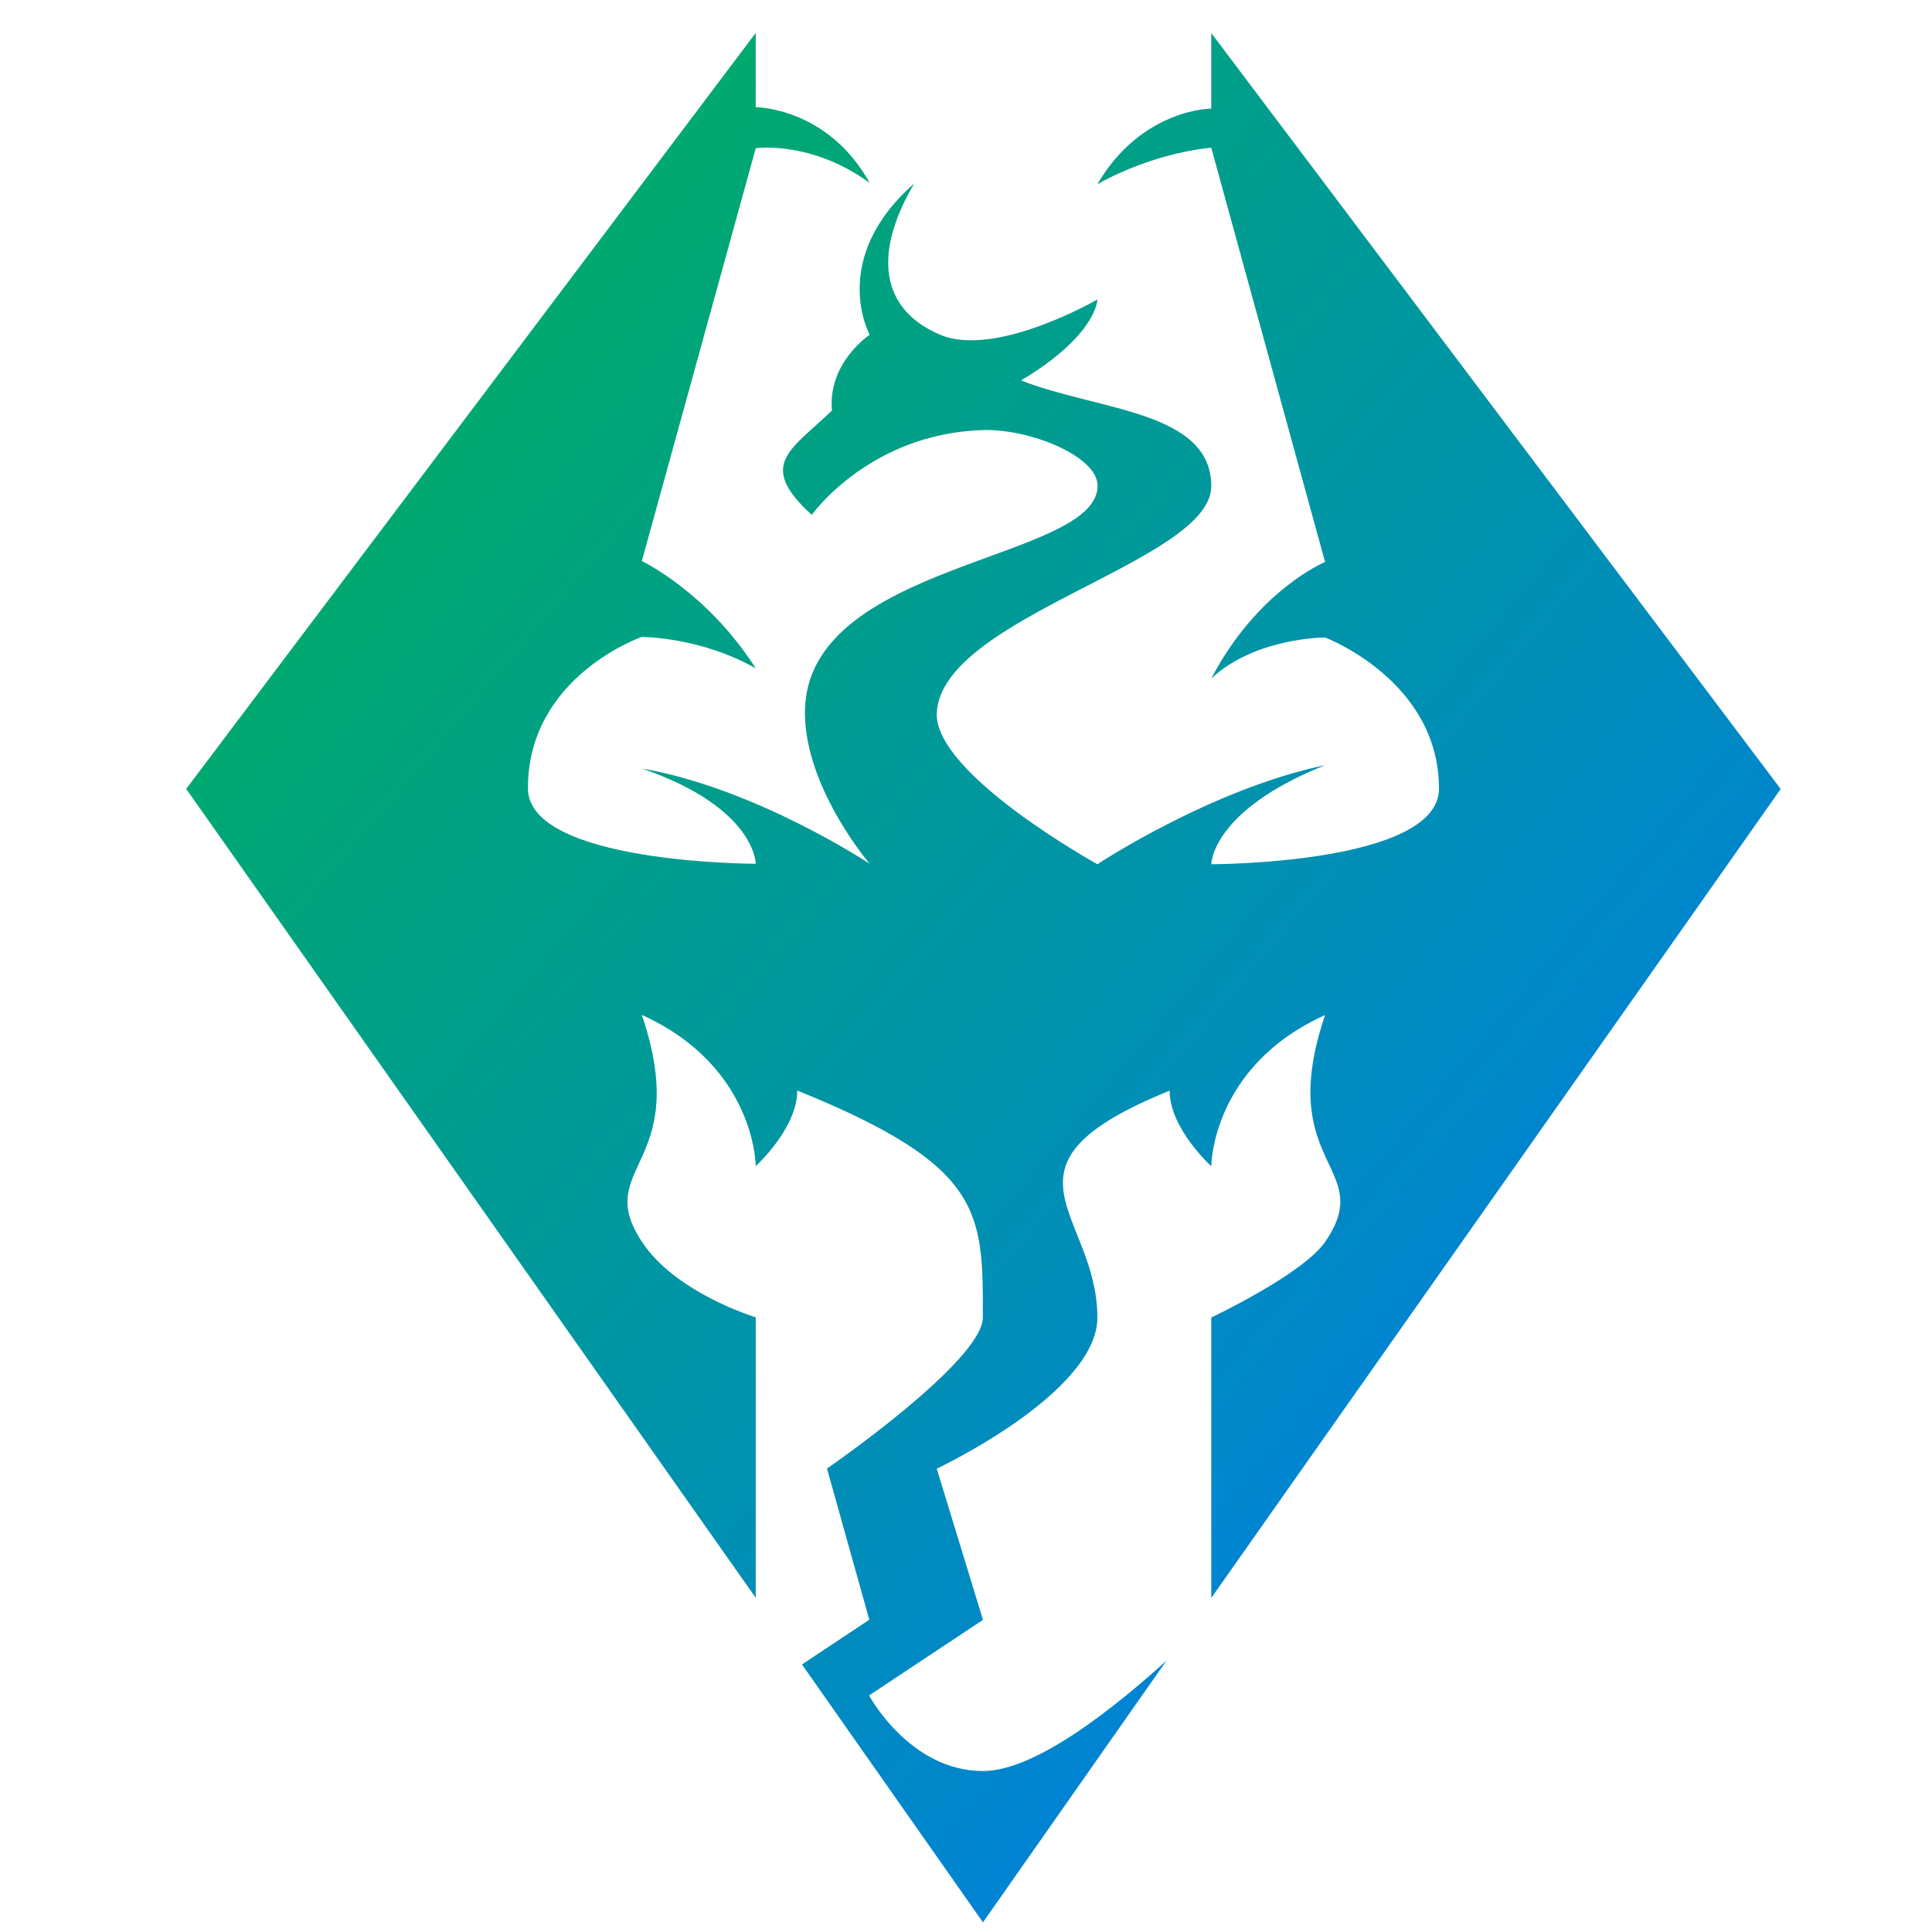 <svg xmlns="http://www.w3.org/2000/svg" xmlns:xlink="http://www.w3.org/1999/xlink" width="64" height="64" viewBox="0 0 64 64" version="1.1"><defs><linearGradient id="linear0" x1="0%" x2="100%" y1="0%" y2="100%"><stop offset="0%" style="stop-color:#00b54e; stop-opacity:1"/><stop offset="100%" style="stop-color:#0073ff; stop-opacity:1"/></linearGradient></defs><g id="surface1"><path style=" stroke:none;fill-rule:nonzero;fill:url(#linear0);" d="M 25.035 1.09 L 6.168 26.133 L 25.035 52.93 L 25.035 43.637 C 25.035 43.637 22.387 42.844 21.262 41.133 C 19.598 38.605 22.957 38.629 21.262 33.621 C 25.035 35.328 25.035 38.629 25.035 38.629 C 25.035 38.629 26.41 37.383 26.41 36.125 C 32.598 38.629 32.559 40.156 32.559 43.637 C 32.559 45.09 27.395 48.648 27.395 48.648 L 28.797 53.656 L 26.566 55.137 L 32.562 63.68 L 38.637 55.016 C 37 56.496 34.336 58.668 32.562 58.668 C 30.133 58.668 28.789 56.164 28.789 56.164 L 32.562 53.66 L 31.031 48.652 C 31.031 48.652 36.352 46.148 36.352 43.645 C 36.352 40.16 32.582 38.633 38.746 36.129 C 38.746 37.387 40.125 38.633 40.125 38.633 C 40.125 38.633 40.125 35.328 43.895 33.625 C 42.199 38.633 45.629 38.633 43.895 41.141 C 43.156 42.211 40.125 43.645 40.125 43.645 L 40.125 52.934 L 58.988 26.137 L 40.125 1.094 L 40.125 3.598 C 40.125 3.598 37.816 3.598 36.352 6.102 C 38.309 5.012 40.125 4.895 40.125 4.895 L 43.895 18.617 C 43.895 18.617 41.664 19.535 40.125 22.477 C 41.574 21.117 43.895 21.117 43.895 21.117 C 43.895 21.117 47.668 22.539 47.668 26.125 C 47.668 28.629 40.125 28.629 40.125 28.629 C 40.125 28.629 40.125 26.852 43.895 25.348 C 40.125 26.133 36.352 28.629 36.352 28.629 C 36.352 28.629 30.957 25.648 31.031 23.621 C 31.184 20.418 40.125 18.613 40.125 16.105 C 40.125 13.602 36.352 13.602 33.824 12.602 C 36.348 11.094 36.352 9.922 36.352 9.922 C 36.352 9.922 32.988 11.867 31.145 11.09 C 29.305 10.312 28.816 8.586 30.281 6.082 C 27.434 8.586 28.809 11.09 28.809 11.09 C 28.809 11.09 27.418 12.004 27.559 13.598 C 26.23 14.891 25.039 15.375 26.891 17.055 C 26.891 17.055 28.809 14.348 32.586 14.246 C 34.148 14.211 36.359 15.121 36.359 16.09 C 36.359 18.594 26.664 18.594 26.664 23.605 C 26.664 26.109 28.809 28.613 28.809 28.613 C 28.809 28.613 25.035 26.109 21.262 25.457 C 25.035 26.754 25.035 28.613 25.035 28.613 C 25.035 28.613 17.488 28.613 17.488 26.109 C 17.488 22.402 21.262 21.098 21.262 21.098 C 21.262 21.098 23.223 21.102 25.035 22.141 C 23.422 19.609 21.262 18.586 21.262 18.586 L 25.035 4.91 C 25.035 4.91 26.867 4.645 28.809 6.059 C 27.418 3.551 25.035 3.551 25.035 3.551 Z M 25.035 1.09 "/></g></svg>
